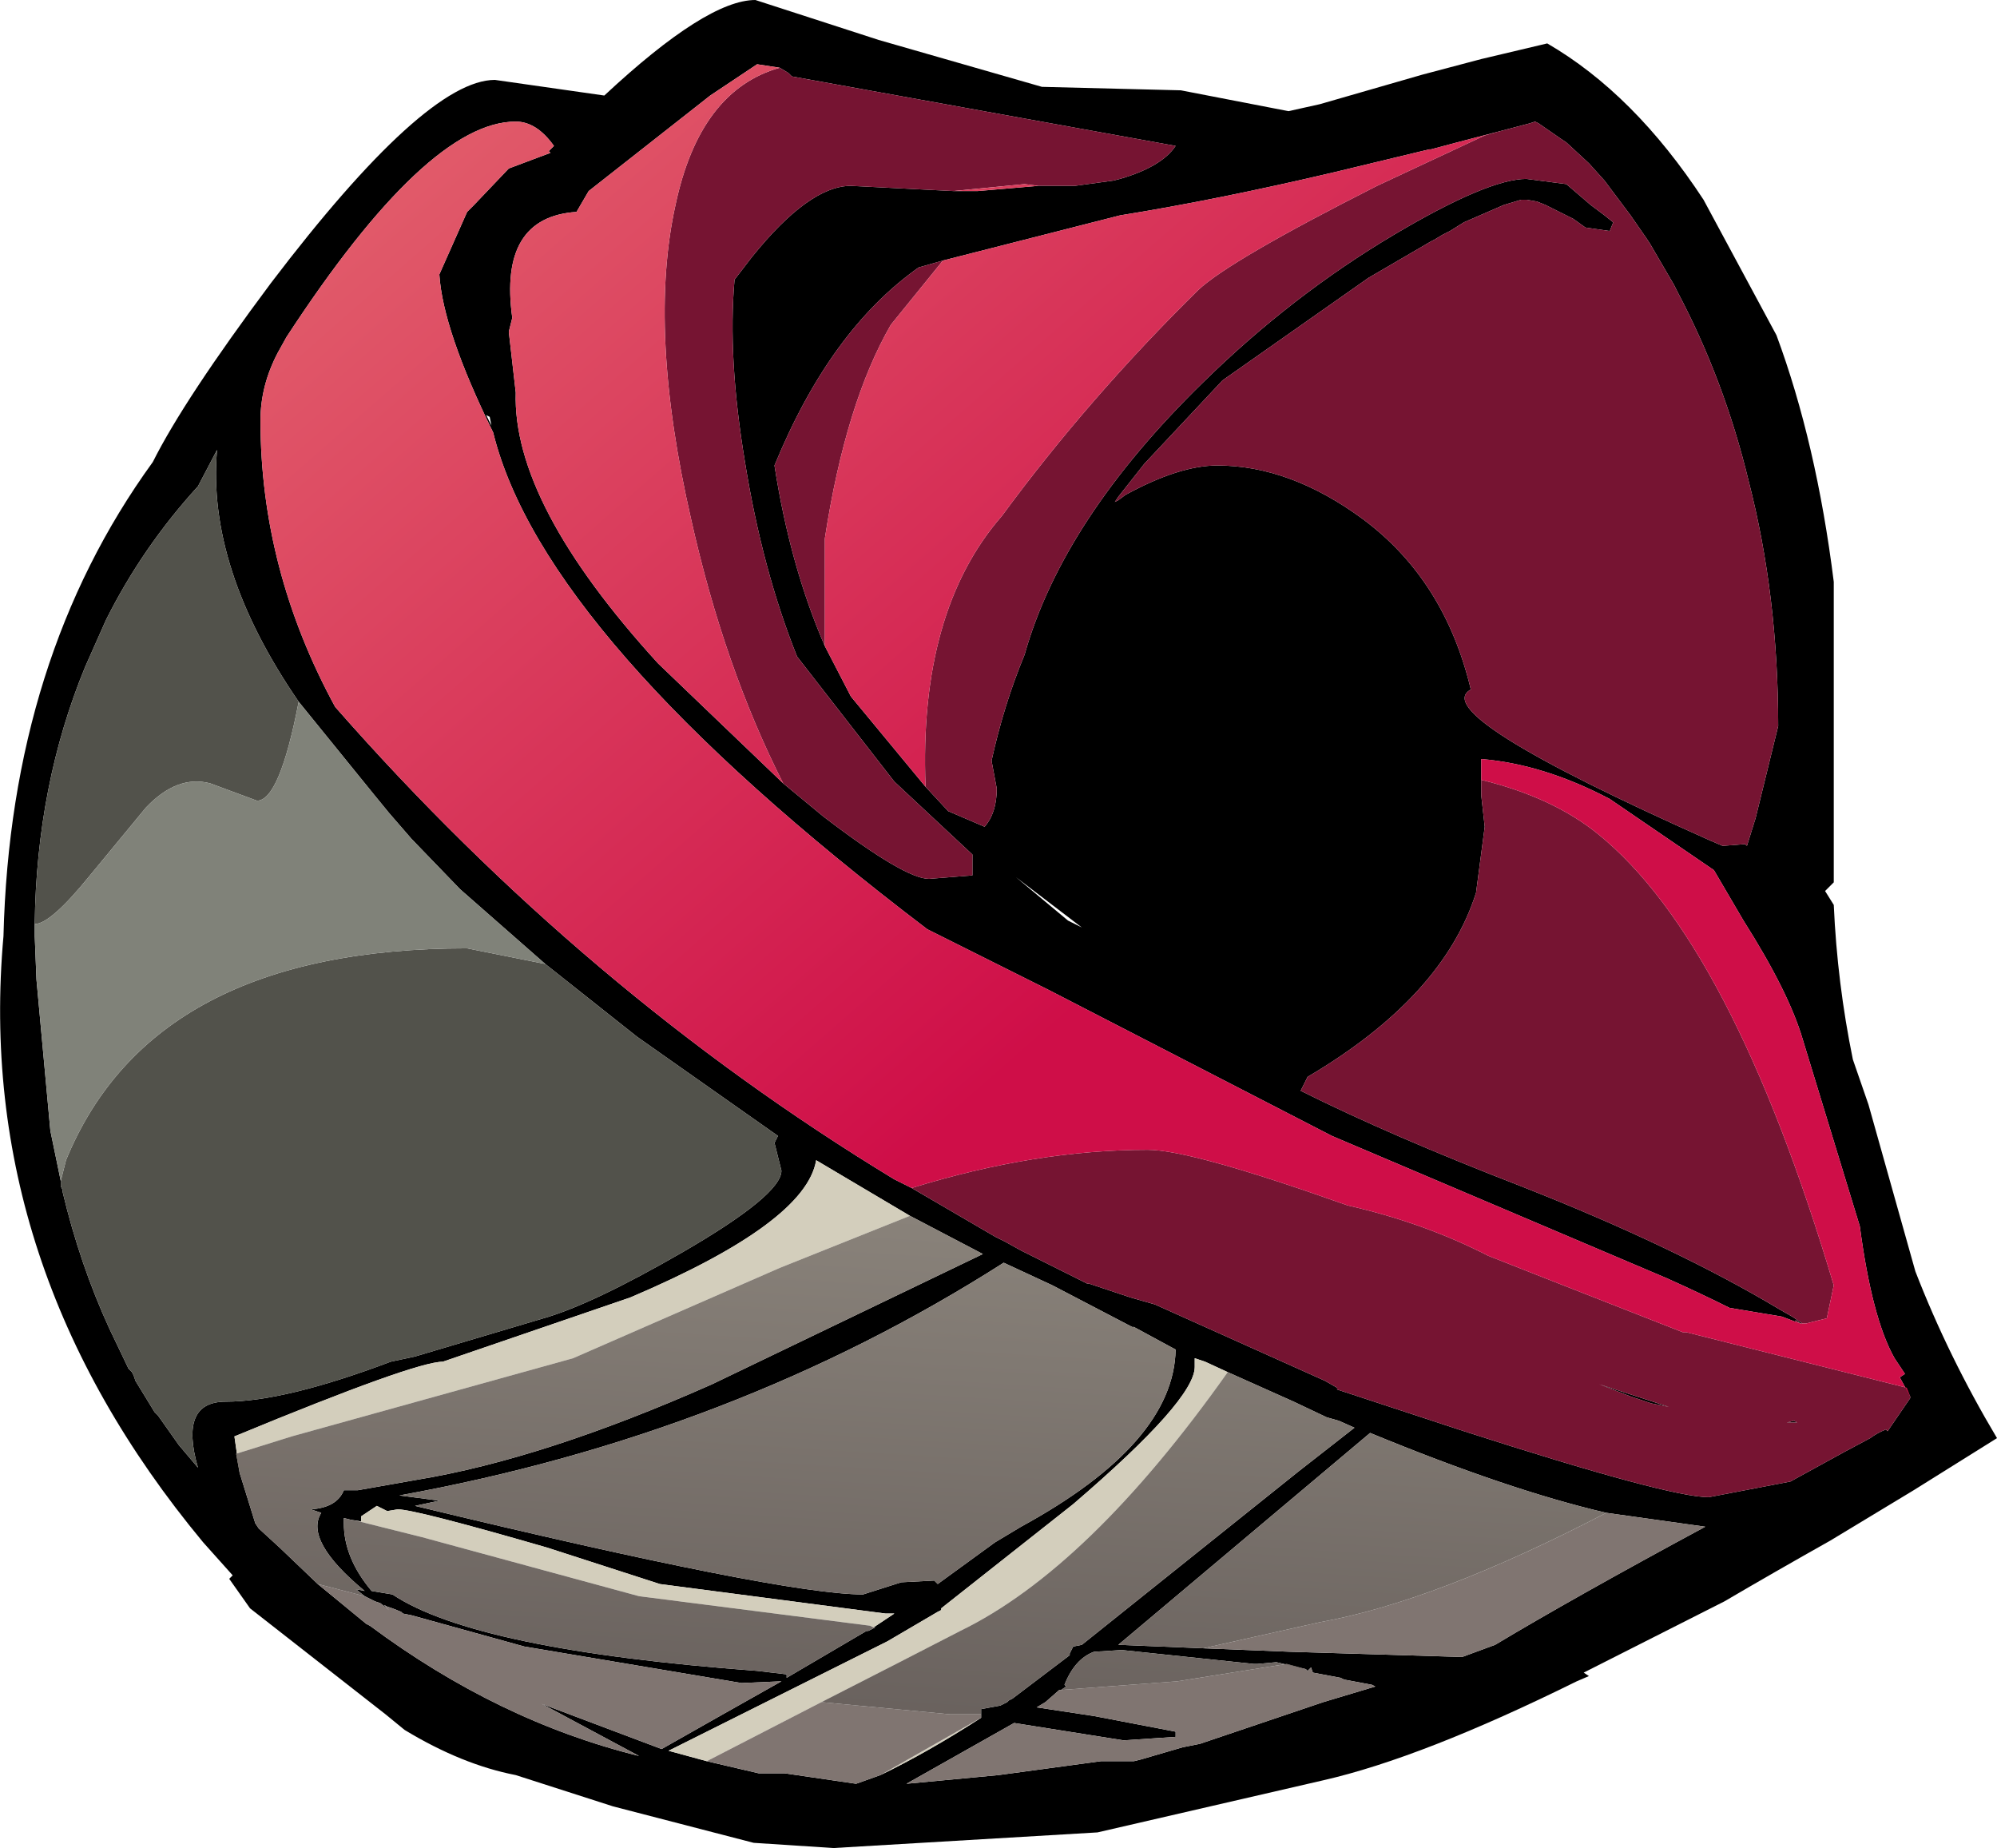 <?xml version="1.0" encoding="UTF-8" standalone="no"?>
<svg xmlns:xlink="http://www.w3.org/1999/xlink" height="5320.0px" width="5750.0px" xmlns="http://www.w3.org/2000/svg">
  <g transform="matrix(100.0, 0.0, 0.0, 100.0, 2075.0, 3410.0)">
    <path d="M23.8 -32.85 Q26.3 -31.4 28.3 -28.35 L30.4 -24.45 Q31.55 -21.35 32.05 -17.35 L32.05 -11.7 32.05 -8.7 31.9 -8.55 31.8 -8.45 32.05 -8.05 Q32.15 -5.8 32.6 -3.6 L33.05 -2.3 34.4 2.5 Q35.35 4.95 36.75 7.3 L34.35 8.8 31.95 10.25 Q30.35 11.15 28.9 12.0 L24.85 14.05 25.0 14.15 24.65 14.3 Q20.2 16.5 17.35 17.15 L10.85 18.65 3.25 19.1 0.95 18.95 -3.1 17.9 -5.9 17.0 Q-7.45 16.7 -9.1 15.7 L-9.65 15.25 -13.55 12.2 -14.15 11.35 -14.05 11.25 -14.9 10.3 Q-21.5 2.35 -20.65 -7.15 -20.45 -15.15 -16.35 -20.8 -15.45 -22.6 -12.95 -25.95 -8.5 -31.8 -6.5 -31.8 L-3.35 -31.35 Q-0.4 -34.1 1.0 -34.1 L4.55 -32.95 9.25 -31.6 13.25 -31.5 16.35 -30.9 17.25 -31.1 20.2 -31.95 21.9 -32.4 23.8 -32.85 M5.9 -11.45 L6.55 -10.75 7.6 -10.3 Q7.95 -10.7 7.95 -11.4 L7.8 -12.2 Q8.15 -13.8 8.75 -15.25 9.85 -19.15 13.9 -23.1 16.45 -25.6 19.4 -27.35 22.1 -28.95 23.2 -28.95 L24.35 -28.8 25.05 -28.2 25.45 -27.9 25.7 -27.7 25.6 -27.45 24.9 -27.55 24.55 -27.8 23.75 -28.2 23.5 -28.3 23.2 -28.35 23.05 -28.35 22.55 -28.2 21.4 -27.7 21.0 -27.45 20.8 -27.35 20.55 -27.2 20.45 -27.15 18.65 -26.1 14.45 -23.15 12.2 -20.75 11.45 -19.8 11.35 -19.65 11.45 -19.7 11.65 -19.85 Q13.2 -20.7 14.3 -20.7 16.4 -20.7 18.5 -19.15 20.85 -17.4 21.6 -14.25 20.3 -13.55 28.5 -9.9 L28.85 -9.75 29.5 -9.8 29.55 -9.75 29.8 -10.55 30.45 -13.2 Q30.45 -16.95 29.6 -20.25 28.9 -23.15 27.55 -25.7 L27.5 -25.8 27.45 -25.9 26.75 -27.1 26.65 -27.25 26.2 -27.9 25.45 -28.9 25.0 -29.4 24.35 -30.0 24.2 -30.1 23.55 -30.55 23.45 -30.6 23.3 -30.55 22.35 -30.3 21.2 -30.0 20.45 -29.8 20.4 -29.8 17.7 -29.15 Q14.3 -28.35 11.5 -27.9 L6.4 -26.6 5.7 -26.4 Q3.15 -24.6 1.55 -20.7 2.0 -17.8 3.0 -15.5 L3.75 -14.05 5.9 -11.45 M1.7 -32.15 L1.05 -32.25 0.3 -31.75 -0.3 -31.35 -3.8 -28.6 -4.15 -28.0 Q-6.4 -27.85 -6.0 -24.95 L-6.1 -24.55 -5.9 -22.8 Q-6.0 -19.6 -1.8 -15.0 L1.8 -11.55 2.95 -10.6 Q5.3 -8.8 6.0 -8.8 L7.25 -8.9 7.25 -9.5 5.0 -11.6 3.6 -13.4 2.2 -15.2 Q1.2 -17.7 0.7 -20.8 0.2 -23.8 0.4 -26.05 L0.9 -26.7 Q2.55 -28.75 3.75 -28.75 L6.7 -28.6 7.4 -28.6 9.15 -28.75 10.05 -28.75 10.2 -28.75 11.3 -28.9 11.5 -28.95 Q12.7 -29.3 13.1 -29.9 L2.05 -31.9 1.95 -32.0 1.7 -32.15 M10.0 -7.6 L10.4 -7.4 8.5 -8.85 10.0 -7.6 M-19.0 -0.1 L-19.0 0.0 -19.0 0.05 -18.95 0.15 -18.95 0.2 Q-18.45 2.3 -17.6 4.15 L-17.05 5.3 -16.95 5.4 -16.9 5.5 -16.85 5.65 -16.3 6.55 -16.2 6.65 -15.6 7.5 -15.05 8.15 Q-15.6 6.25 -14.25 6.25 -12.55 6.25 -9.5 5.1 L-8.8 4.95 -5.1 3.85 Q-3.7 3.45 -1.1 1.95 1.75 0.3 1.75 -0.4 L1.55 -1.2 1.65 -1.4 -2.4 -4.25 -5.05 -6.35 -7.5 -8.5 -8.9 -9.95 -9.55 -10.7 -10.0 -11.25 -12.15 -13.9 Q-14.8 -17.75 -14.5 -21.15 L-15.05 -20.1 Q-16.65 -18.35 -17.7 -16.25 L-18.3 -14.9 Q-19.7 -11.5 -19.75 -7.5 L-19.75 -7.15 -19.7 -5.9 -19.3 -1.55 -19.0 -0.1 M30.95 3.95 L30.55 3.8 29.05 3.55 Q28.25 3.15 27.25 2.7 L17.6 -1.4 9.45 -5.6 Q7.45 -6.6 5.95 -7.35 -5.1 -15.75 -6.55 -21.65 -8.0 -24.6 -8.1 -26.2 L-7.3 -28.0 -7.1 -28.2 -6.1 -29.25 -4.9 -29.7 -4.95 -29.75 -4.8 -29.9 Q-5.3 -30.6 -5.9 -30.6 -8.45 -30.6 -12.5 -24.4 L-12.75 -23.95 Q-13.25 -23.0 -13.25 -22.0 -13.25 -17.7 -11.1 -13.75 -3.9 -5.55 5.0 -0.15 L5.5 0.1 6.1 0.45 7.9 1.5 8.2 1.65 8.65 1.9 10.55 2.85 10.6 2.85 11.8 3.25 12.5 3.45 17.4 5.65 17.75 5.85 17.75 5.9 21.4 7.1 Q27.3 9.0 28.45 9.0 L30.8 8.55 32.35 7.7 33.1 7.3 Q33.3 7.15 33.55 7.05 L33.6 7.1 34.25 6.15 34.25 6.1 33.95 5.55 34.1 5.45 33.8 5.0 Q33.15 3.85 32.8 1.2 L31.15 -4.2 Q30.75 -5.55 29.45 -7.6 L28.6 -9.05 25.6 -11.1 Q23.7 -12.1 21.9 -12.25 L21.9 -11.65 21.9 -11.35 21.9 -11.25 21.9 -11.2 22.0 -10.3 21.75 -8.4 Q20.8 -5.4 16.9 -3.1 L16.7 -2.7 Q19.3 -1.4 23.05 0.05 27.5 1.8 30.5 3.6 L30.85 3.8 31.15 4.0 31.1 4.0 30.95 3.9 30.95 3.95 M30.9 6.8 L31.0 6.85 30.7 6.85 30.9 6.8 M26.8 6.3 L26.2 6.1 25.3 5.75 27.3 6.4 26.8 6.3 M13.9 13.35 L16.4 13.45 21.35 13.6 22.3 13.25 Q24.55 11.9 28.35 9.85 L25.5 9.45 Q22.7 8.8 18.7 7.15 L11.45 13.25 13.9 13.35 M14.6 5.4 L13.95 5.1 13.65 5.0 13.65 5.25 Q13.65 6.2 10.15 9.2 L6.35 12.2 6.35 12.25 6.25 12.3 4.8 13.15 -1.5 16.3 -0.4 16.6 1.1 16.95 1.85 16.95 3.9 17.25 4.6 17.0 Q5.95 16.35 7.5 15.35 L7.5 15.25 7.5 15.1 8.05 15.0 8.25 14.9 8.3 14.85 8.4 14.8 10.05 13.55 10.05 13.5 10.15 13.3 10.4 13.25 16.65 8.25 18.25 7.0 17.8 6.8 17.45 6.7 16.5 6.25 14.6 5.4 M11.9 4.1 L11.85 4.1 9.55 2.9 8.15 2.25 Q0.4 7.2 -9.25 8.95 L-8.1 9.1 -8.8 9.25 Q1.75 11.8 4.1 11.8 L5.2 11.45 6.15 11.4 6.25 11.5 7.9 10.3 8.65 9.85 Q13.05 7.45 13.1 4.75 L11.9 4.1 M-10.25 11.85 L-10.5 11.65 -10.25 11.7 Q-12.0 10.25 -11.5 9.45 L-11.8 9.35 Q-11.05 9.3 -10.85 8.8 L-10.45 8.8 -8.75 8.5 Q-5.1 7.9 -0.25 5.75 L7.55 2.0 5.45 0.9 2.75 -0.7 Q2.45 1.1 -2.6 3.25 L-8.0 5.1 Q-8.8 5.1 -14.0 7.25 L-13.85 8.3 -13.4 9.75 -13.3 9.9 -12.7 10.45 -11.6 11.5 -10.2 12.65 -10.1 12.7 Q-6.4 15.45 -2.35 16.45 L-5.15 14.95 -1.7 16.25 Q0.15 15.2 1.75 14.3 L0.6 14.35 -5.65 13.3 -8.9 12.4 -9.15 12.35 -9.2 12.3 -9.45 12.2 -9.6 12.15 -9.7 12.1 -9.55 12.25 -9.8 12.05 -9.95 12.0 -10.25 11.85 M4.4 12.75 L5.0 12.35 4.75 12.35 -1.75 11.5 -5.0 10.45 Q-8.8 9.35 -9.3 9.35 L-9.6 9.4 -9.9 9.25 -10.35 9.55 -10.35 9.7 -10.65 9.65 -10.85 9.6 -10.85 9.75 Q-10.85 10.75 -10.05 11.7 L-9.45 11.8 Q-7.05 13.4 1.05 14.0 L1.9 14.1 1.9 14.2 4.2 12.85 4.25 12.85 4.45 12.75 4.4 12.75 M16.85 13.95 L16.0 13.75 15.45 13.8 15.35 13.8 11.55 13.4 10.75 13.45 Q10.2 13.65 9.9 14.4 L9.95 14.45 9.8 14.55 9.75 14.55 9.35 14.9 9.1 15.05 10.75 15.3 13.1 15.75 13.1 15.9 11.6 16.0 8.45 15.5 5.35 17.25 8.0 17.0 10.95 16.6 11.9 16.6 12.1 16.55 13.3 16.2 13.8 16.1 17.35 14.9 18.85 14.45 18.75 14.4 17.95 14.25 17.85 14.2 17.05 14.05 17.0 13.9 16.9 14.0 16.85 13.95 M-6.65 -22.1 L-6.75 -22.15 -6.6 -21.85 -6.65 -22.1" fill="#000000" fill-rule="evenodd" stroke="none"/>
    <path d="M-5.05 -6.35 L-2.4 -4.25 1.65 -1.4 1.55 -1.2 1.75 -0.4 Q1.75 0.3 -1.1 1.95 -3.7 3.45 -5.1 3.85 L-8.8 4.95 -9.5 5.1 Q-12.55 6.25 -14.25 6.25 -15.6 6.25 -15.05 8.15 L-15.6 7.5 -16.2 6.65 -16.3 6.55 -16.85 5.65 -16.9 5.5 -16.95 5.4 -17.05 5.3 -17.6 4.15 Q-18.45 2.3 -18.95 0.2 L-18.95 0.15 -19.0 0.05 -19.0 0.0 -19.0 -0.1 -18.85 -0.7 Q-16.35 -6.8 -7.3 -6.8 L-5.05 -6.35 M-19.75 -7.5 Q-19.7 -11.5 -18.3 -14.9 L-17.7 -16.25 Q-16.65 -18.35 -15.05 -20.1 L-14.5 -21.15 Q-14.8 -17.75 -12.15 -13.9 -12.7 -11.05 -13.35 -11.05 L-14.7 -11.55 Q-15.65 -11.8 -16.55 -10.85 L-18.2 -8.85 Q-19.3 -7.5 -19.75 -7.5" fill="#52524b" fill-rule="evenodd" stroke="none"/>
    <path d="M-0.4 16.6 L-1.5 16.3 4.8 13.15 6.25 12.3 6.35 12.25 6.35 12.2 10.15 9.2 Q13.65 6.2 13.65 5.25 L13.65 5.0 13.95 5.1 14.6 5.4 Q10.6 11.05 6.9 12.85 5.45 13.6 2.9 14.9 L-0.4 16.6 M7.5 15.35 Q5.95 16.35 4.6 17.0 L7.5 15.35 M5.45 0.9 L1.7 2.4 -4.25 5.0 -12.35 7.25 -13.95 7.75 -13.85 8.3 -14.0 7.25 Q-8.8 5.1 -8.0 5.1 L-2.6 3.25 Q2.45 1.1 2.75 -0.7 L5.45 0.9 M-10.65 9.65 L-10.35 9.7 -10.35 9.55 -9.9 9.25 -9.6 9.4 -9.3 9.35 Q-8.8 9.35 -5.0 10.45 L-1.75 11.5 4.75 12.35 5.0 12.35 4.4 12.75 4.3 12.7 -2.35 11.85 -8.6 10.15 -10.4 9.7 -10.65 9.65" fill="#d3cebc" fill-rule="evenodd" stroke="none"/>
    <path d="M22.35 -30.3 L23.3 -30.55 23.45 -30.6 23.55 -30.55 24.2 -30.1 24.35 -30.0 25.0 -29.4 25.45 -28.9 26.2 -27.9 26.65 -27.25 26.75 -27.1 27.45 -25.9 27.5 -25.8 27.55 -25.7 Q28.9 -23.15 29.6 -20.25 30.45 -16.95 30.45 -13.2 L29.8 -10.55 29.55 -9.75 29.5 -9.8 28.85 -9.75 28.5 -9.9 Q20.3 -13.55 21.6 -14.25 20.85 -17.4 18.5 -19.15 16.4 -20.7 14.3 -20.7 13.2 -20.7 11.65 -19.85 L11.45 -19.7 11.35 -19.65 11.45 -19.8 12.2 -20.75 14.45 -23.15 18.65 -26.1 20.45 -27.15 20.55 -27.2 20.8 -27.35 21.0 -27.45 21.4 -27.7 22.55 -28.2 23.05 -28.35 23.2 -28.35 23.5 -28.3 23.75 -28.2 24.55 -27.8 24.9 -27.55 25.6 -27.45 25.7 -27.7 25.45 -27.9 25.05 -28.2 24.35 -28.8 23.2 -28.95 Q22.1 -28.95 19.4 -27.35 16.45 -25.6 13.9 -23.1 9.85 -19.15 8.75 -15.25 8.15 -13.8 7.8 -12.2 L7.95 -11.4 Q7.95 -10.7 7.6 -10.3 L6.55 -10.75 5.9 -11.45 Q5.7 -16.5 8.1 -19.25 10.6 -22.65 13.75 -25.75 14.65 -26.6 18.9 -28.75 L22.0 -30.2 22.35 -30.3 M3.0 -15.5 Q2.0 -17.8 1.55 -20.7 3.15 -24.6 5.7 -26.4 L6.4 -26.6 4.9 -24.75 Q3.6 -22.5 3.0 -18.6 L3.0 -15.5 M1.7 -32.15 L1.95 -32.0 2.05 -31.9 13.1 -29.9 Q12.7 -29.3 11.5 -28.95 L11.3 -28.9 10.2 -28.75 10.05 -28.75 9.15 -28.75 8.75 -28.8 6.7 -28.6 3.75 -28.75 Q2.55 -28.75 0.9 -26.7 L0.4 -26.05 Q0.2 -23.8 0.7 -20.8 1.2 -17.7 2.2 -15.2 L3.6 -13.4 5.0 -11.6 7.25 -9.5 7.25 -8.9 6.0 -8.8 Q5.3 -8.8 2.95 -10.6 L1.8 -11.55 Q0.1 -14.9 -0.85 -19.15 -2.1 -24.6 -1.3 -28.2 -0.6 -31.5 1.7 -32.15 M30.95 3.95 L30.95 3.9 31.1 4.0 31.15 4.0 30.85 3.8 30.5 3.6 Q27.5 1.8 23.05 0.05 19.3 -1.4 16.7 -2.7 L16.9 -3.1 Q20.8 -5.4 21.75 -8.4 L22.0 -10.3 21.9 -11.2 21.9 -11.25 21.9 -11.35 21.9 -11.65 Q23.95 -11.15 25.25 -10.1 29.1 -7.0 32.05 2.9 L31.85 3.85 31.25 4.0 31.1 4.0 30.95 3.95 M34.25 6.1 L34.25 6.15 33.6 7.1 33.55 7.05 Q33.3 7.15 33.1 7.3 L32.35 7.7 30.8 8.55 28.45 9.0 Q27.3 9.0 21.4 7.1 L17.75 5.9 17.75 5.85 17.4 5.65 12.5 3.45 11.8 3.25 10.6 2.85 10.55 2.85 8.65 1.9 8.2 1.65 7.9 1.5 6.1 0.45 5.5 0.1 Q9.05 -1.0 12.3 -1.0 13.55 -1.0 18.05 0.6 20.25 1.1 22.1 2.05 L23.75 2.7 27.7 4.25 27.8 4.25 34.15 5.85 34.25 6.1 M26.8 6.3 L27.3 6.4 25.3 5.75 26.2 6.1 26.8 6.3 M30.9 6.8 L30.7 6.85 31.0 6.85 30.9 6.8" fill="#761432" fill-rule="evenodd" stroke="none"/>
    <path d="M25.5 9.45 L28.35 9.85 Q24.55 11.9 22.3 13.25 L21.35 13.6 16.4 13.45 13.9 13.35 17.25 12.6 Q20.6 12.0 25.5 9.45 M-0.4 16.6 L2.9 14.9 6.6 15.25 7.5 15.25 7.5 15.35 4.6 17.0 3.9 17.25 1.85 16.95 1.1 16.95 -0.4 16.6 M-11.6 11.5 L-10.25 11.85 -9.95 12.0 -9.8 12.05 -9.55 12.25 -9.7 12.1 -9.6 12.15 -9.45 12.2 -9.2 12.3 -9.15 12.35 -8.9 12.4 -5.65 13.3 0.6 14.35 1.75 14.3 Q0.15 15.2 -1.7 16.25 L-5.15 14.95 -2.35 16.45 Q-6.4 15.45 -10.1 12.7 L-10.2 12.65 -11.6 11.5 M16.85 13.95 L16.9 14.0 17.0 13.9 17.05 14.05 17.85 14.2 17.95 14.25 18.75 14.4 18.85 14.45 17.35 14.9 13.8 16.1 13.3 16.2 12.1 16.55 11.9 16.6 10.95 16.6 8.0 17.0 5.35 17.25 8.45 15.5 11.6 16.0 13.1 15.9 13.1 15.75 10.75 15.3 9.1 15.05 9.35 14.9 9.75 14.55 9.8 14.55 13.15 14.3 16.3 13.8 16.85 13.95" fill="#807571" fill-rule="evenodd" stroke="none"/>
    <path d="M-19.0 -0.1 L-19.3 -1.55 -19.7 -5.9 -19.75 -7.15 -19.75 -7.5 Q-19.3 -7.5 -18.2 -8.85 L-16.55 -10.85 Q-15.65 -11.8 -14.7 -11.55 L-13.35 -11.05 Q-12.7 -11.05 -12.15 -13.9 L-10.0 -11.25 -9.55 -10.7 -8.9 -9.95 -7.5 -8.5 -5.05 -6.35 -7.3 -6.8 Q-16.35 -6.8 -18.85 -0.7 L-19.0 -0.1" fill="#808279" fill-rule="evenodd" stroke="none"/>
    <path d="M22.35 -30.3 L22.0 -30.2 18.9 -28.75 Q14.65 -26.6 13.75 -25.75 10.6 -22.65 8.1 -19.25 5.7 -16.5 5.9 -11.45 L3.75 -14.05 3.0 -15.5 3.0 -18.6 Q3.6 -22.5 4.9 -24.75 L6.4 -26.6 11.5 -27.9 Q14.3 -28.35 17.7 -29.15 L20.4 -29.8 20.45 -29.8 21.2 -30.0 22.35 -30.3 M1.8 -11.55 L-1.8 -15.0 Q-6.0 -19.6 -5.9 -22.8 L-6.1 -24.55 -6.0 -24.95 Q-6.4 -27.85 -4.15 -28.0 L-3.8 -28.6 -0.3 -31.35 0.3 -31.75 1.05 -32.25 1.7 -32.15 Q-0.6 -31.5 -1.3 -28.2 -2.1 -24.6 -0.85 -19.15 0.1 -14.9 1.8 -11.55 M9.15 -28.75 L7.4 -28.6 6.7 -28.6 8.75 -28.8 9.15 -28.75 M5.5 0.1 L5.0 -0.15 Q-3.9 -5.55 -11.1 -13.75 -13.25 -17.7 -13.25 -22.0 -13.25 -23.0 -12.75 -23.95 L-12.5 -24.4 Q-8.45 -30.6 -5.9 -30.6 -5.3 -30.6 -4.8 -29.9 L-4.95 -29.75 -4.9 -29.7 -6.1 -29.25 -7.1 -28.2 -7.3 -28.0 -8.1 -26.2 Q-8.0 -24.6 -6.55 -21.65 -5.1 -15.75 5.95 -7.35 7.45 -6.6 9.45 -5.6 L17.6 -1.4 27.25 2.7 Q28.25 3.15 29.05 3.55 L30.55 3.8 30.95 3.95 31.1 4.0 31.25 4.0 31.85 3.85 32.05 2.9 Q29.1 -7.0 25.25 -10.1 23.95 -11.15 21.9 -11.65 L21.9 -12.25 Q23.7 -12.1 25.6 -11.1 L28.6 -9.05 29.45 -7.6 Q30.75 -5.55 31.15 -4.2 L32.8 1.2 Q33.15 3.85 33.8 5.0 L34.1 5.45 33.95 5.55 34.25 6.1 34.15 5.85 27.8 4.25 27.7 4.25 23.75 2.7 22.1 2.05 Q20.25 1.1 18.05 0.6 13.55 -1.0 12.3 -1.0 9.05 -1.0 5.5 0.1" fill="url(#gradient0)" fill-rule="evenodd" stroke="none"/>
    <path d="M25.5 9.45 Q20.6 12.0 17.25 12.6 L13.9 13.35 11.45 13.25 18.7 7.15 Q22.7 8.8 25.5 9.45 M2.9 14.9 Q5.45 13.6 6.9 12.85 10.6 11.05 14.6 5.4 L16.5 6.25 17.45 6.7 17.8 6.8 18.25 7.0 16.65 8.25 10.4 13.25 10.15 13.3 10.05 13.5 10.05 13.55 8.4 14.8 8.3 14.85 8.25 14.9 8.05 15.0 7.5 15.1 7.5 15.25 6.6 15.25 2.9 14.9 M11.9 4.1 L13.1 4.75 Q13.05 7.45 8.65 9.85 L7.9 10.3 6.25 11.5 6.15 11.4 5.2 11.45 4.1 11.8 Q1.75 11.8 -8.8 9.25 L-8.1 9.1 -9.25 8.95 Q0.4 7.2 8.15 2.25 L9.55 2.9 11.85 4.1 11.9 4.1 M5.45 0.9 L7.55 2.0 -0.25 5.75 Q-5.1 7.9 -8.75 8.5 L-10.45 8.8 -10.85 8.8 Q-11.05 9.3 -11.8 9.35 L-11.5 9.45 Q-12.0 10.25 -10.25 11.7 L-10.5 11.65 -10.25 11.85 -11.6 11.5 -12.7 10.45 -13.3 9.9 -13.4 9.75 -13.85 8.3 -13.95 7.75 -12.35 7.25 -4.25 5.0 1.7 2.4 5.45 0.9 M-10.65 9.65 L-10.4 9.7 -8.6 10.15 -2.35 11.85 4.3 12.7 4.4 12.75 4.45 12.75 4.25 12.85 4.2 12.85 1.9 14.2 1.9 14.1 1.05 14.0 Q-7.05 13.4 -9.45 11.8 L-10.05 11.7 Q-10.85 10.75 -10.85 9.75 L-10.85 9.6 -10.65 9.65 M9.8 14.55 L9.95 14.45 9.9 14.4 Q10.2 13.65 10.75 13.45 L11.55 13.4 15.35 13.8 15.45 13.8 16.0 13.75 16.85 13.95 16.3 13.8 13.15 14.3 9.8 14.55" fill="url(#gradient1)" fill-rule="evenodd" stroke="none"/>
  </g>
  <defs>
    <linearGradient gradientTransform="matrix(-0.025, -0.028, 0.016, -0.014, -0.6, -36.35)" gradientUnits="userSpaceOnUse" id="gradient0" spreadMethod="pad" x1="-819.2" x2="819.2">
      <stop offset="0.0" stop-color="#cf0e48"/>
      <stop offset="1.0" stop-color="#f3a68b"/>
    </linearGradient>
    <linearGradient gradientTransform="matrix(0.002, -0.031, 0.016, 0.001, 17.95, -6.5)" gradientUnits="userSpaceOnUse" id="gradient1" spreadMethod="pad" x1="-819.2" x2="819.2">
      <stop offset="0.0" stop-color="#635b58"/>
      <stop offset="1.0" stop-color="#d3cebc"/>
    </linearGradient>
  </defs>
</svg>
